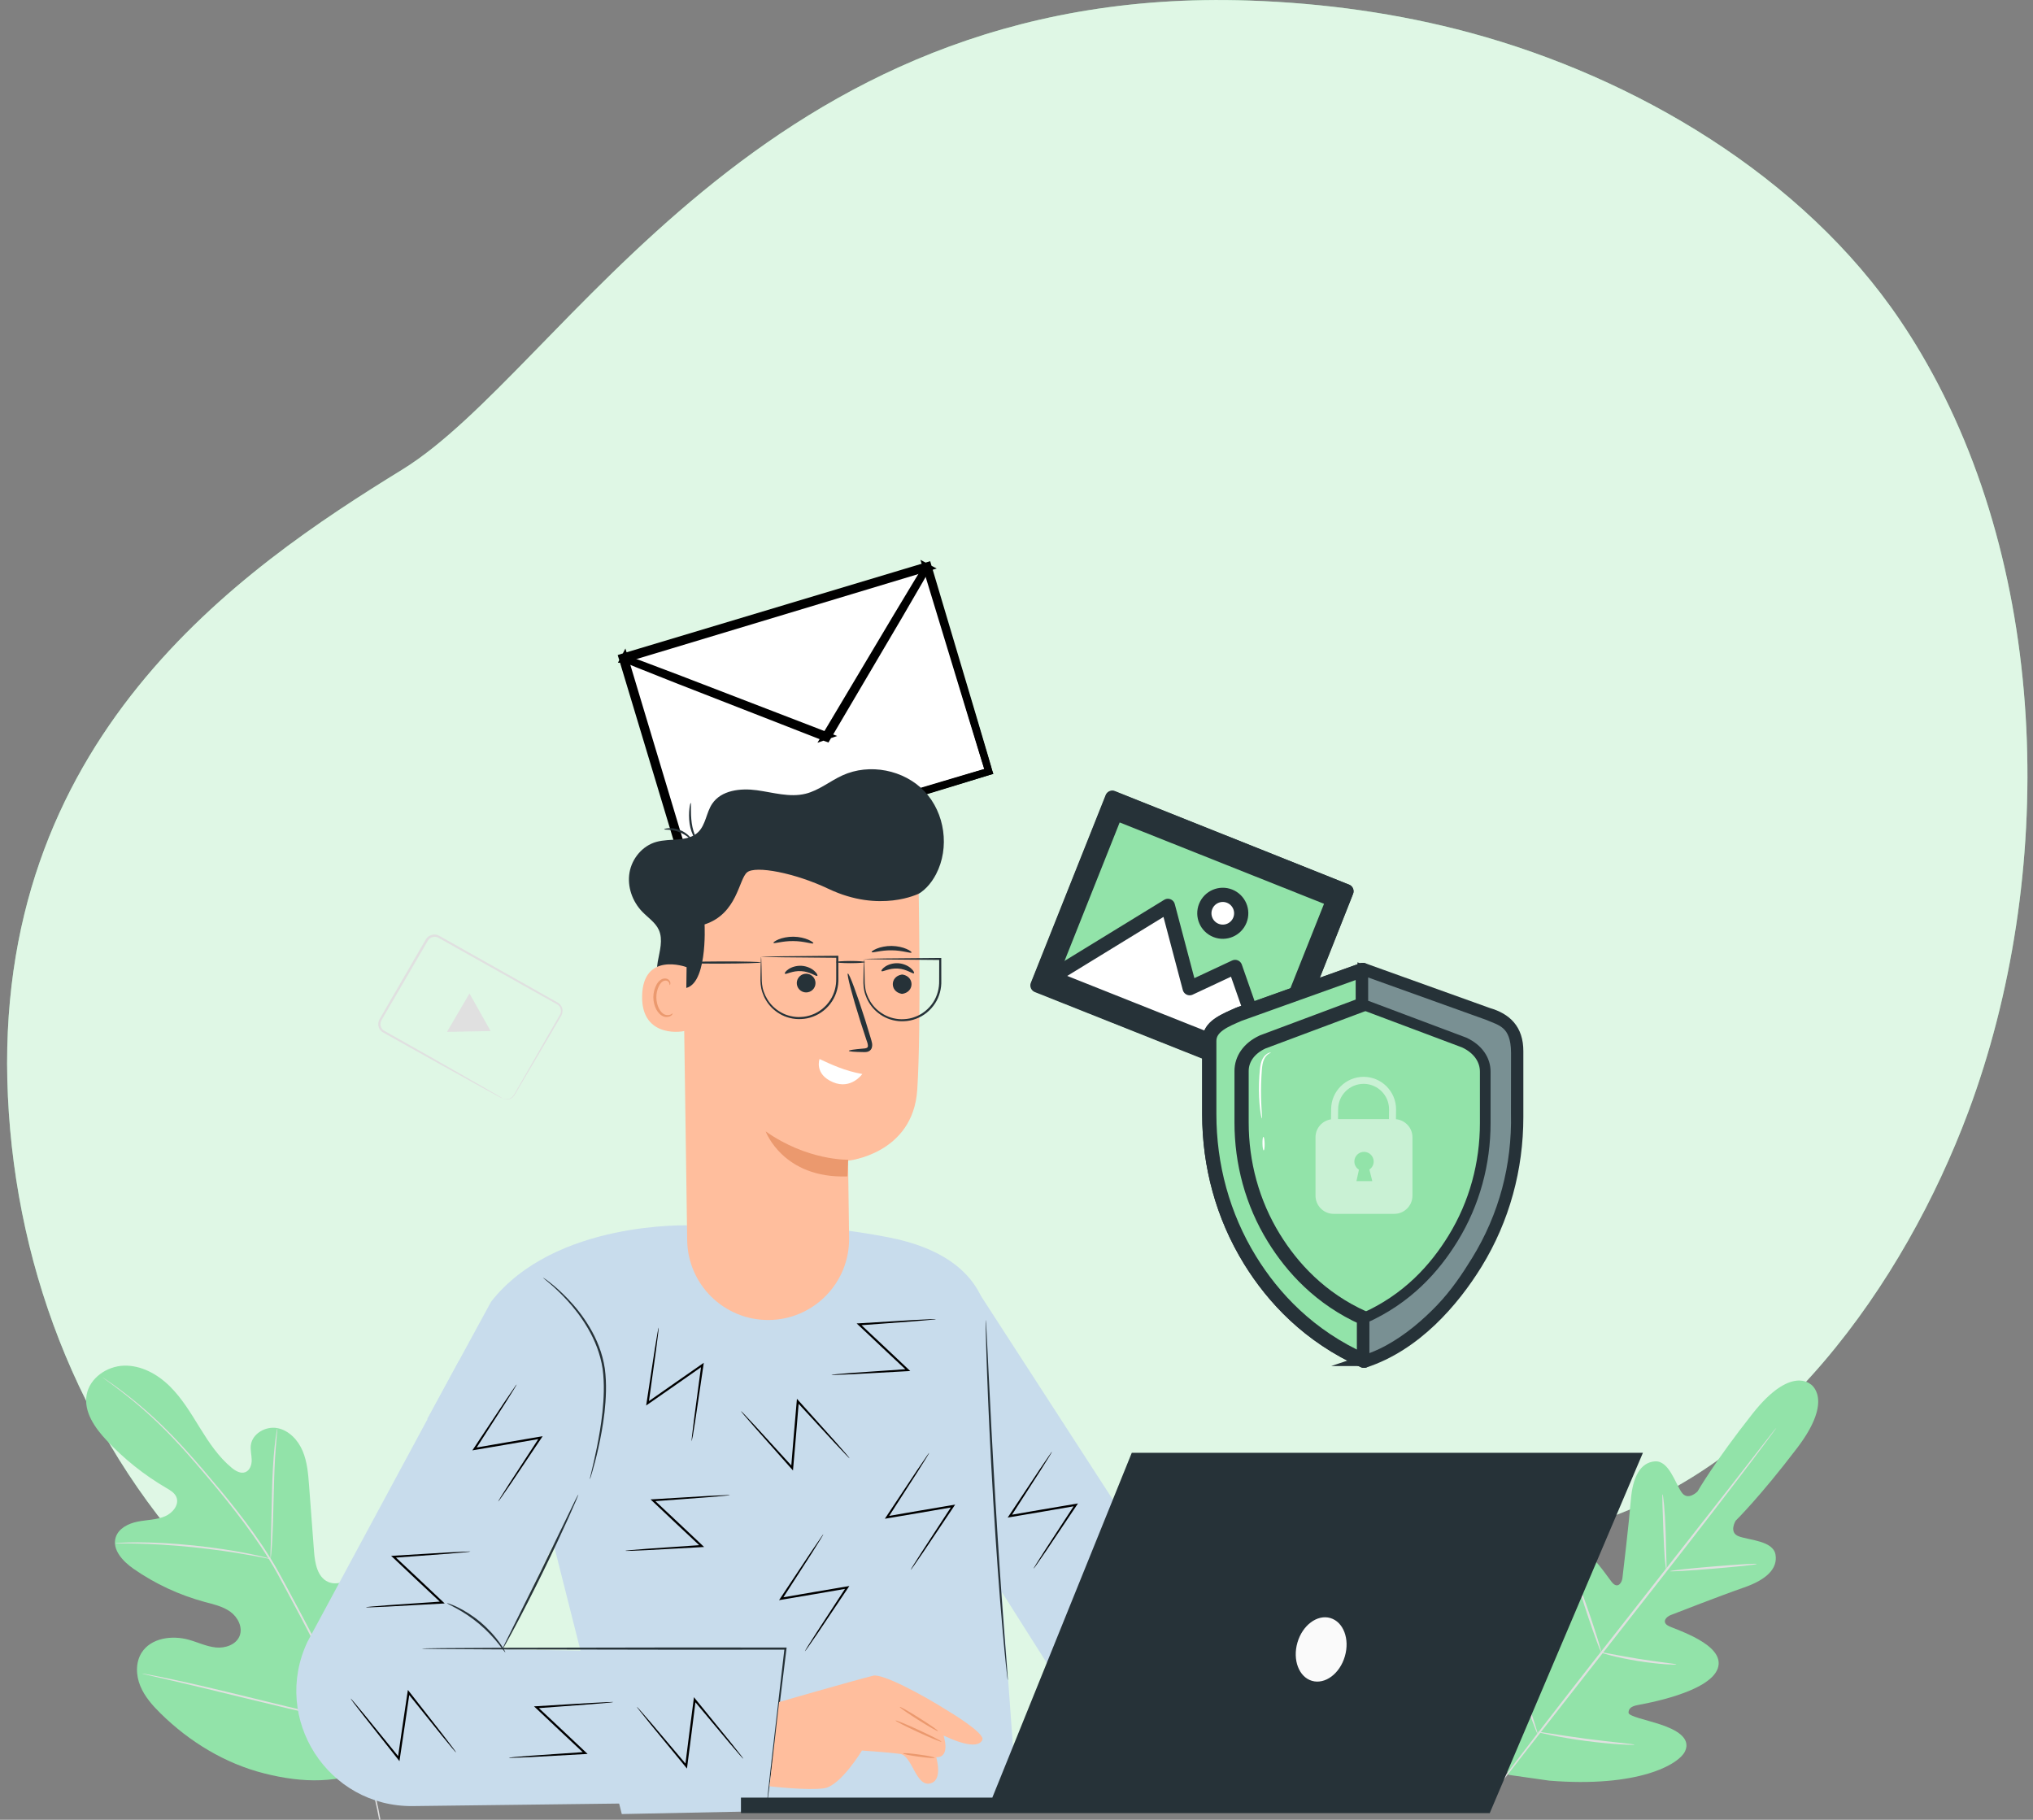 <svg width="143" height="128" viewBox="0 0 143 128" fill="none" xmlns="http://www.w3.org/2000/svg">
<rect x="0" y="0" width="143" height="128" fill="#808080" stroke="none"/>
<g clip-path="url(#clip0_2708_20)">
<path d="M135.133 24.871C134.666 24.076 134.173 23.299 133.659 22.537C126.81 12.388 115.025 5.448 103.431 2.31C98.356 0.937 93.111 0.216 87.858 0.038C53.403 -1.132 39.679 26.023 28.293 33.031C16.906 40.039 -0.614 52.008 0.556 77.118C1.726 102.228 19.825 125.879 54.862 127.338C89.9 128.798 92.237 113.033 111.798 107.192C124.745 103.327 133.942 90.274 138.448 78.211C144.587 61.772 144.298 40.42 135.133 24.871Z" fill="#92E3A9"/>
<path opacity="0.7" d="M135.133 24.871C134.666 24.076 134.173 23.299 133.659 22.537C126.81 12.388 115.025 5.448 103.431 2.31C98.356 0.937 93.111 0.216 87.858 0.038C53.403 -1.132 39.679 26.023 28.293 33.031C16.906 40.039 -0.614 52.008 0.556 77.118C1.726 102.228 19.825 125.879 54.862 127.338C89.9 128.798 92.237 113.033 111.798 107.192C124.745 103.327 133.942 90.274 138.448 78.211C144.587 61.772 144.298 40.42 135.133 24.871Z" fill="white"/>
<path d="M26.402 124.292C30.491 120.948 31.02 115.322 30.441 110.35C30.343 109.52 30.364 108.636 29.903 107.939C29.442 107.242 28.467 106.819 27.74 107.233C27.138 107.576 26.925 108.317 26.623 108.941C26.222 109.771 25.581 110.483 24.798 110.967C24.284 111.286 23.634 111.508 23.078 111.266C22.319 110.929 22.151 109.945 22.088 109.118C21.973 107.576 21.855 106.033 21.74 104.488C21.678 103.661 21.61 102.816 21.285 102.051C20.96 101.286 20.325 100.606 19.509 100.449C18.694 100.296 17.745 100.831 17.642 101.655C17.601 101.998 17.698 102.343 17.704 102.686C17.71 103.032 17.577 103.425 17.255 103.549C16.927 103.673 16.572 103.466 16.303 103.244C15.37 102.479 14.693 101.451 14.058 100.426C13.423 99.401 12.8 98.349 11.94 97.504C11.08 96.656 9.934 96.024 8.728 96.056C7.523 96.089 6.303 96.925 6.093 98.112C5.883 99.303 6.672 100.432 7.499 101.312C8.728 102.621 10.146 103.753 11.694 104.657C11.975 104.819 12.277 104.996 12.404 105.295C12.631 105.833 12.147 106.423 11.609 106.651C11 106.908 10.318 106.899 9.671 107.029C9.024 107.159 8.338 107.502 8.14 108.131C7.866 109.006 8.654 109.833 9.408 110.356C10.915 111.402 12.602 112.188 14.374 112.669C15.009 112.841 15.674 112.982 16.206 113.369C16.738 113.756 17.098 114.474 16.847 115.083C16.593 115.692 15.837 115.943 15.184 115.878C14.528 115.813 13.922 115.514 13.287 115.337C12.099 115.003 10.619 115.204 9.96 116.247C9.529 116.933 9.558 117.837 9.869 118.587C10.176 119.337 10.728 119.958 11.307 120.528C13.328 122.514 15.834 124.041 18.581 124.735C21.329 125.427 23.826 125.471 26.402 124.292Z" fill="#92E3A9"/>
<path d="M26.759 127.982C26.414 126.023 25.784 123.728 24.83 121.279C23.882 118.826 22.614 116.22 21.193 113.544C20.835 112.876 20.484 112.214 20.135 111.564C19.787 110.914 19.441 110.273 19.063 109.664C18.312 108.444 17.497 107.327 16.69 106.29C15.884 105.253 15.077 104.299 14.318 103.41C13.556 102.523 12.832 101.711 12.137 100.996C10.755 99.563 9.505 98.541 8.619 97.873C8.176 97.536 7.824 97.288 7.582 97.123C7.464 97.043 7.372 96.981 7.307 96.936C7.245 96.895 7.209 96.877 7.209 96.877C7.209 96.877 7.239 96.904 7.298 96.948C7.363 96.996 7.452 97.061 7.567 97.146C7.803 97.318 8.149 97.575 8.589 97.915C9.467 98.594 10.705 99.622 12.075 101.058C12.764 101.773 13.482 102.588 14.238 103.478C14.995 104.367 15.795 105.324 16.596 106.361C17.399 107.398 18.209 108.512 18.956 109.729C19.332 110.335 19.674 110.973 20.023 111.626C20.372 112.276 20.723 112.938 21.081 113.606C22.499 116.282 23.766 118.879 24.721 121.326C25.678 123.769 26.316 126.053 26.671 128.003" fill="#E0E0E0"/>
<path d="M19.03 109.656C19.039 109.656 19.054 109.529 19.078 109.295C19.101 109.062 19.125 108.725 19.149 108.308C19.196 107.475 19.226 106.32 19.255 105.05C19.285 103.776 19.332 102.627 19.4 101.797C19.432 101.38 19.462 101.046 19.485 100.813C19.509 100.579 19.518 100.452 19.509 100.449C19.5 100.449 19.477 100.577 19.438 100.807C19.4 101.037 19.355 101.374 19.311 101.788C19.223 102.618 19.157 103.773 19.128 105.047C19.101 106.308 19.078 107.449 19.057 108.305C19.045 108.704 19.034 109.035 19.025 109.292C19.022 109.526 19.025 109.653 19.03 109.656Z" fill="#E0E0E0"/>
<path d="M8.09 108.554C8.09 108.557 8.128 108.56 8.202 108.563C8.291 108.563 8.397 108.563 8.524 108.563C8.802 108.563 9.207 108.56 9.703 108.574C10.699 108.595 12.075 108.675 13.585 108.828C15.098 108.985 16.46 109.186 17.441 109.363C17.931 109.446 18.327 109.526 18.602 109.579C18.726 109.603 18.832 109.623 18.918 109.638C18.992 109.65 19.03 109.656 19.03 109.65C19.03 109.647 18.995 109.632 18.924 109.611C18.838 109.588 18.738 109.561 18.614 109.529C18.342 109.461 17.949 109.366 17.459 109.272C16.481 109.074 15.116 108.858 13.597 108.701C12.081 108.548 10.702 108.483 9.703 108.483C9.204 108.48 8.799 108.495 8.521 108.509C8.394 108.518 8.288 108.524 8.199 108.533C8.128 108.545 8.09 108.551 8.09 108.554Z" fill="#E0E0E0"/>
<path d="M24.694 121.089C24.697 121.089 24.718 121.045 24.753 120.954C24.792 120.85 24.842 120.717 24.904 120.552C25.034 120.203 25.208 119.695 25.418 119.063C25.835 117.801 26.361 116.04 26.913 114.087C27.466 112.137 27.977 110.374 28.373 109.106C28.571 108.486 28.73 107.975 28.848 107.605C28.901 107.44 28.943 107.304 28.975 107.198C29.002 107.103 29.017 107.053 29.011 107.053C29.008 107.053 28.987 107.097 28.952 107.189C28.913 107.292 28.863 107.425 28.801 107.59C28.671 107.939 28.497 108.447 28.287 109.08C27.867 110.341 27.345 112.102 26.792 114.055C26.239 116.005 25.728 117.769 25.332 119.036C25.134 119.657 24.975 120.168 24.857 120.537C24.804 120.702 24.762 120.838 24.73 120.945C24.703 121.039 24.691 121.089 24.694 121.089Z" fill="#E0E0E0"/>
<path d="M9.999 117.715C9.999 117.718 10.049 117.733 10.146 117.76C10.258 117.786 10.4 117.819 10.575 117.86C10.962 117.949 11.496 118.07 12.149 118.221C13.479 118.525 15.311 118.971 17.332 119.464C19.355 119.961 21.19 120.392 22.526 120.676C23.193 120.818 23.734 120.927 24.109 120.998C24.286 121.03 24.431 121.057 24.541 121.075C24.641 121.092 24.691 121.098 24.694 121.092C24.694 121.089 24.644 121.075 24.546 121.048C24.437 121.021 24.295 120.989 24.118 120.948C23.731 120.859 23.196 120.738 22.543 120.587C21.214 120.283 19.382 119.837 17.361 119.34C15.34 118.844 13.503 118.413 12.167 118.132C11.499 117.99 10.959 117.881 10.584 117.81C10.406 117.777 10.261 117.754 10.152 117.733C10.052 117.715 9.999 117.709 9.999 117.715Z" fill="#E0E0E0"/>
<path d="M65.218 39.867L43.857 46.293L48.189 60.691L69.549 54.264L65.218 39.867Z" fill="white" stroke="black" stroke-width="0.5" stroke-miterlimit="10"/>
<path d="M69.549 54.262C69.549 54.262 69.517 54.17 69.464 53.999C69.408 53.822 69.331 53.568 69.227 53.24C69.021 52.569 68.722 51.594 68.341 50.344C67.582 47.842 66.489 44.255 65.159 39.883L65.236 39.924C59.342 41.703 51.92 43.939 43.881 46.365H43.878L43.928 46.27C45.47 51.402 46.936 56.283 48.254 60.67L48.165 60.623C54.452 58.747 59.788 57.155 63.555 56.029C65.44 55.471 66.932 55.027 67.96 54.723C68.471 54.572 68.864 54.457 69.136 54.377C69.266 54.339 69.366 54.312 69.44 54.289C69.514 54.271 69.549 54.262 69.549 54.262C69.549 54.262 69.52 54.274 69.452 54.295C69.381 54.318 69.284 54.348 69.156 54.386C68.888 54.469 68.501 54.587 68.001 54.744C66.979 55.057 65.496 55.509 63.623 56.082C59.85 57.225 54.505 58.847 48.209 60.756L48.141 60.777L48.121 60.709C46.8 56.321 45.329 51.444 43.783 46.312L43.76 46.238L43.834 46.214H43.837C51.882 43.8 59.303 41.573 65.2 39.803L65.26 39.785L65.277 39.844C66.586 44.24 67.659 47.848 68.409 50.362C68.778 51.609 69.065 52.584 69.263 53.252C69.357 53.58 69.431 53.831 69.481 54.005C69.529 54.179 69.549 54.262 69.549 54.262Z" fill="#E0E0E0"/>
<path d="M69.549 54.262C69.549 54.262 69.517 54.17 69.464 53.999C69.408 53.822 69.331 53.568 69.227 53.24C69.021 52.569 68.722 51.594 68.341 50.344C67.582 47.842 66.489 44.255 65.159 39.883L65.236 39.924C59.342 41.703 51.92 43.939 43.881 46.365H43.878L43.928 46.27C45.47 51.402 46.936 56.283 48.254 60.67L48.165 60.623C54.452 58.747 59.788 57.155 63.555 56.029C65.44 55.471 66.932 55.027 67.96 54.723C68.471 54.572 68.864 54.457 69.136 54.377C69.266 54.339 69.366 54.312 69.44 54.289C69.514 54.271 69.549 54.262 69.549 54.262ZM69.549 54.262C69.549 54.262 69.52 54.274 69.452 54.295C69.381 54.318 69.284 54.348 69.156 54.386C68.888 54.469 68.501 54.587 68.001 54.744C66.979 55.057 65.496 55.509 63.623 56.082C59.85 57.225 54.505 58.847 48.209 60.756L48.141 60.777L48.121 60.709C46.8 56.321 45.329 51.444 43.783 46.312L43.76 46.238L43.834 46.214H43.837C51.882 43.8 59.303 41.573 65.2 39.803L65.26 39.785L65.277 39.844C66.586 44.24 67.659 47.848 68.409 50.362C68.778 51.609 69.065 52.584 69.263 53.252C69.357 53.58 69.431 53.831 69.481 54.005C69.529 54.179 69.549 54.262 69.549 54.262Z" stroke="black" stroke-width="0.5" stroke-miterlimit="10"/>
<path d="M65.218 39.865C65.221 39.865 65.21 39.889 65.189 39.93C65.162 39.98 65.13 40.039 65.088 40.113C64.991 40.285 64.858 40.515 64.689 40.81C64.332 41.425 63.824 42.297 63.2 43.372C61.921 45.541 60.157 48.531 58.196 51.863L58.163 51.919L58.101 51.896C57.894 51.816 57.67 51.73 57.448 51.642C53.696 50.179 50.298 48.852 47.828 47.889C46.608 47.405 45.618 47.012 44.918 46.734C44.584 46.598 44.321 46.492 44.129 46.412C44.047 46.377 43.979 46.347 43.925 46.326C43.881 46.306 43.857 46.294 43.857 46.291C43.857 46.288 43.884 46.294 43.931 46.312C43.987 46.332 44.055 46.356 44.141 46.386C44.336 46.456 44.602 46.554 44.939 46.681C45.642 46.947 46.638 47.325 47.867 47.789C50.343 48.743 53.746 50.052 57.504 51.5C57.729 51.585 57.95 51.674 58.157 51.754L58.063 51.786C60.042 48.465 61.821 45.484 63.109 43.322C63.753 42.258 64.273 41.392 64.639 40.784C64.817 40.494 64.958 40.267 65.062 40.101C65.106 40.03 65.144 39.971 65.174 39.927C65.204 39.883 65.215 39.865 65.218 39.865Z" fill="#E0E0E0" stroke="black" stroke-width="0.5" stroke-miterlimit="10"/>
<path d="M127.365 97.374C127.365 97.374 125.983 96.003 123.279 99.427C120.576 102.851 119.403 104.905 119.403 104.905C119.403 104.905 118.729 105.602 118.286 104.97C117.84 104.338 117.385 102.707 116.398 102.789C115.376 102.872 114.841 103.888 114.711 105.513C114.578 107.135 114.162 110.681 114.12 111.003C114.082 111.316 113.813 111.739 113.441 111.357C113.069 110.976 111.139 107.72 109.65 108.728C108.161 109.735 108.536 114.318 108.569 114.82C108.601 115.322 108.466 115.506 108.217 115.579C107.966 115.653 107.423 114.498 106.835 113.594C106.25 112.69 105.411 111.747 104.598 112.4C103.789 113.053 102.929 116.265 104.973 122.165L106.099 124.836L108.983 125.246C115.208 125.749 118.1 124.115 118.532 123.166C118.96 122.218 117.837 121.642 116.815 121.302C115.793 120.959 114.54 120.723 114.549 120.46C114.558 120.197 114.702 120.023 115.196 119.928C115.689 119.834 120.221 119.051 120.824 117.358C121.427 115.665 117.793 114.61 117.332 114.347C116.868 114.081 117.211 113.718 117.506 113.603C117.808 113.485 121.134 112.191 122.674 111.659C124.213 111.124 125.064 110.353 124.887 109.342C124.718 108.367 123.025 108.335 122.301 108.06C121.578 107.788 122.086 106.961 122.086 106.961C122.086 106.961 123.779 105.31 126.42 101.835C129.061 98.361 127.339 97.347 127.339 97.347" fill="#92E3A9"/>
<path d="M124.94 100.438C124.943 100.441 124.925 100.464 124.893 100.512C124.854 100.565 124.804 100.636 124.742 100.721C124.6 100.913 124.402 101.182 124.151 101.522C123.637 102.216 122.881 103.215 121.941 104.444C120.065 106.902 117.441 110.276 114.525 113.987C111.618 117.701 108.986 121.06 107.074 123.503C106.132 124.718 105.363 125.704 104.826 126.396C104.563 126.73 104.359 126.993 104.211 127.179C104.143 127.261 104.09 127.329 104.049 127.38C104.01 127.424 103.993 127.448 103.99 127.445C103.987 127.442 104.004 127.418 104.037 127.371C104.075 127.318 104.125 127.247 104.188 127.161C104.329 126.969 104.527 126.7 104.778 126.36C105.293 125.666 106.049 124.667 106.985 123.438C108.862 120.98 111.485 117.606 114.401 113.895C117.308 110.185 119.938 106.822 121.849 104.382C122.792 103.168 123.56 102.181 124.098 101.49C124.361 101.156 124.565 100.893 124.712 100.707C124.78 100.624 124.833 100.556 124.875 100.506C124.916 100.458 124.937 100.438 124.94 100.438Z" fill="#E0E0E0"/>
<path d="M116.942 105.097C116.963 105.094 117.007 105.389 117.051 105.871C117.096 106.353 117.134 107.017 117.161 107.75C117.178 108.456 117.196 109.094 117.211 109.629C117.223 110.111 117.231 110.406 117.211 110.409C117.19 110.412 117.143 110.117 117.101 109.635C117.063 109.153 117.031 108.489 117.004 107.756C116.98 107.05 116.957 106.412 116.939 105.877C116.927 105.398 116.921 105.1 116.942 105.097Z" fill="#E0E0E0"/>
<path d="M117.465 110.512C117.462 110.471 118.827 110.32 120.514 110.181C122.204 110.04 123.575 109.96 123.578 110.004C123.581 110.046 122.216 110.196 120.526 110.335C118.839 110.474 117.468 110.554 117.465 110.512Z" fill="#E0E0E0"/>
<path d="M112.561 116.212C112.566 116.191 112.865 116.244 113.346 116.339C113.828 116.43 114.496 116.557 115.234 116.676C115.973 116.794 116.644 116.882 117.131 116.947C117.619 117.009 117.92 117.051 117.917 117.074C117.914 117.095 117.61 117.092 117.119 117.057C116.629 117.021 115.949 116.95 115.208 116.829C114.466 116.711 113.798 116.566 113.323 116.448C112.847 116.324 112.558 116.229 112.561 116.212Z" fill="#E0E0E0"/>
<path d="M111.012 111.417C111.033 111.411 111.139 111.671 111.299 112.096C111.458 112.522 111.665 113.112 111.887 113.771C112.108 114.427 112.3 115.024 112.433 115.461C112.566 115.896 112.637 116.167 112.617 116.176C112.596 116.182 112.49 115.922 112.33 115.497C112.17 115.071 111.964 114.48 111.742 113.822C111.521 113.166 111.328 112.569 111.196 112.132C111.063 111.694 110.992 111.423 111.012 111.417Z" fill="#E0E0E0"/>
<path d="M106.046 115.899C106.066 115.893 106.202 116.226 106.406 116.77C106.61 117.317 106.882 118.073 107.174 118.909C107.467 119.748 107.721 120.51 107.901 121.066C108.078 121.621 108.179 121.967 108.158 121.973C108.137 121.979 108.002 121.645 107.798 121.101C107.594 120.555 107.322 119.798 107.029 118.959C106.737 118.12 106.483 117.358 106.303 116.803C106.125 116.25 106.025 115.904 106.046 115.899Z" fill="#E0E0E0"/>
<path d="M108.149 121.813C108.152 121.793 108.536 121.849 109.151 121.946C109.766 122.041 110.616 122.174 111.559 122.298C112.501 122.422 113.355 122.519 113.976 122.584C114.596 122.652 114.977 122.697 114.977 122.717C114.977 122.738 114.59 122.732 113.967 122.694C113.343 122.655 112.484 122.576 111.538 122.452C110.593 122.327 109.745 122.177 109.133 122.053C108.519 121.929 108.146 121.834 108.149 121.813Z" fill="#E0E0E0"/>
<path d="M78.25 56.133L73.011 69.293L89.47 75.845L94.709 62.686L78.25 56.133Z" fill="#92E3A9" stroke="#263238" stroke-miterlimit="10" stroke-linecap="round" stroke-linejoin="round"/>
<path d="M94.707 62.688C94.707 62.688 94.68 62.679 94.627 62.659C94.574 62.638 94.497 62.608 94.397 62.567C94.193 62.487 93.894 62.369 93.504 62.216C92.724 61.905 91.581 61.453 90.133 60.88C87.241 59.731 83.128 58.1 78.239 56.159L78.274 56.144C76.717 60.062 74.93 64.55 73.039 69.303L73.021 69.265C79.113 71.694 84.777 73.948 89.477 75.824L89.445 75.839C91.028 71.877 92.34 68.591 93.259 66.296C93.72 65.146 94.081 64.248 94.326 63.634C94.45 63.327 94.544 63.093 94.606 62.934C94.671 62.771 94.707 62.688 94.707 62.688C94.707 62.688 94.677 62.768 94.615 62.928C94.553 63.087 94.462 63.321 94.34 63.628C94.098 64.242 93.741 65.144 93.289 66.29C92.376 68.591 91.07 71.886 89.492 75.856L89.483 75.88L89.46 75.871C84.756 74.001 79.092 71.747 73 69.324L72.974 69.312L72.985 69.286C74.879 64.535 76.667 60.047 78.227 56.129L78.236 56.106L78.259 56.115C83.152 58.068 87.267 59.713 90.16 60.868C91.602 61.447 92.742 61.902 93.519 62.213C93.906 62.369 94.204 62.487 94.405 62.57C94.506 62.611 94.58 62.641 94.633 62.662C94.683 62.676 94.707 62.688 94.707 62.688Z" fill="#92E3A9"/>
<path d="M94.707 62.688C94.707 62.688 94.68 62.679 94.627 62.659C94.574 62.638 94.497 62.608 94.397 62.567C94.193 62.487 93.894 62.369 93.504 62.216C92.724 61.905 91.581 61.453 90.133 60.88C87.241 59.731 83.128 58.1 78.239 56.159L78.274 56.144C76.717 60.062 74.93 64.55 73.039 69.303L73.021 69.265C79.113 71.694 84.777 73.948 89.477 75.824L89.445 75.839C91.028 71.877 92.34 68.591 93.259 66.296C93.72 65.146 94.081 64.248 94.326 63.634C94.45 63.327 94.544 63.093 94.606 62.934C94.671 62.771 94.707 62.688 94.707 62.688ZM94.707 62.688C94.707 62.688 94.677 62.768 94.615 62.928C94.553 63.087 94.462 63.321 94.34 63.628C94.098 64.242 93.741 65.144 93.289 66.29C92.376 68.591 91.07 71.886 89.492 75.856L89.483 75.88L89.46 75.871C84.756 74.001 79.092 71.747 73 69.324L72.974 69.312L72.985 69.286C74.879 64.535 76.667 60.047 78.227 56.129L78.236 56.106L78.259 56.115C83.152 58.068 87.267 59.713 90.16 60.868C91.602 61.447 92.742 61.902 93.519 62.213C93.906 62.369 94.204 62.487 94.405 62.57C94.506 62.611 94.58 62.641 94.633 62.662C94.683 62.676 94.707 62.688 94.707 62.688Z" stroke="#263238" stroke-miterlimit="10" stroke-linecap="round" stroke-linejoin="round"/>
<path d="M78.477 57.199L73.898 68.7L89.201 74.793L93.781 63.291L78.477 57.199Z" fill="#92E3A9" stroke="#263238" stroke-miterlimit="10" stroke-linecap="round" stroke-linejoin="round"/>
<path d="M73.957 68.739L82.15 63.717L83.681 69.507L86.877 68.012L89.262 74.831L73.957 68.739Z" fill="white" stroke="#263238" stroke-miterlimit="10" stroke-linecap="round" stroke-linejoin="round"/>
<path d="M87.214 64.718C86.948 65.383 86.195 65.708 85.53 65.442C84.865 65.176 84.54 64.423 84.806 63.758C85.072 63.093 85.826 62.768 86.49 63.034C87.155 63.3 87.48 64.053 87.214 64.718Z" fill="white" stroke="#263238" stroke-miterlimit="10" stroke-linecap="round" stroke-linejoin="round"/>
<path d="M35.331 77.257C35.334 77.245 35.446 77.334 35.682 77.316C35.797 77.301 35.942 77.251 36.06 77.127C36.173 77.006 36.255 76.811 36.373 76.619C36.831 75.821 37.484 74.68 38.291 73.274C38.495 72.922 38.708 72.553 38.929 72.166C39.041 71.974 39.154 71.776 39.269 71.578C39.325 71.478 39.393 71.377 39.425 71.28C39.458 71.179 39.461 71.07 39.434 70.964C39.408 70.86 39.349 70.766 39.266 70.695C39.186 70.63 39.065 70.574 38.962 70.515C38.746 70.394 38.527 70.272 38.306 70.148C37.86 69.9 37.405 69.643 36.935 69.38C35.059 68.325 32.996 67.17 30.831 65.956C30.592 65.817 30.264 65.909 30.113 66.136C29.959 66.399 29.806 66.659 29.655 66.919C29.351 67.442 29.052 67.956 28.757 68.461C28.166 69.472 27.599 70.447 27.055 71.377C26.987 71.493 26.919 71.608 26.854 71.723C26.786 71.829 26.757 71.942 26.76 72.06C26.765 72.175 26.807 72.29 26.881 72.376C26.949 72.468 27.058 72.515 27.173 72.583C27.616 72.834 28.048 73.076 28.464 73.312C29.295 73.785 30.072 74.222 30.781 74.624C32.187 75.428 33.327 76.078 34.128 76.536C34.515 76.76 34.819 76.938 35.035 77.062C35.133 77.121 35.209 77.165 35.269 77.201C35.304 77.236 35.331 77.254 35.331 77.257C35.331 77.26 35.301 77.245 35.245 77.218C35.183 77.186 35.103 77.144 35.003 77.091C34.784 76.973 34.474 76.805 34.081 76.589C33.274 76.143 32.125 75.505 30.71 74.722C29.998 74.326 29.221 73.892 28.385 73.425C27.968 73.191 27.534 72.949 27.09 72.701C26.987 72.639 26.851 72.583 26.76 72.465C26.665 72.355 26.612 72.21 26.606 72.066C26.6 71.921 26.644 71.77 26.718 71.652C26.786 71.537 26.851 71.422 26.919 71.306C27.46 70.376 28.024 69.398 28.612 68.384C28.905 67.879 29.206 67.362 29.507 66.839C29.661 66.576 29.815 66.313 29.971 66.044C30.16 65.755 30.58 65.637 30.89 65.817C33.053 67.034 35.112 68.195 36.988 69.253C37.455 69.519 37.913 69.776 38.356 70.027C38.578 70.151 38.796 70.275 39.012 70.396C39.118 70.461 39.225 70.506 39.337 70.594C39.44 70.683 39.514 70.801 39.547 70.928C39.579 71.055 39.573 71.191 39.535 71.315C39.49 71.442 39.42 71.534 39.366 71.634C39.251 71.832 39.136 72.03 39.024 72.219C38.799 72.603 38.584 72.97 38.377 73.321C37.555 74.716 36.888 75.847 36.418 76.642C36.294 76.834 36.214 77.02 36.087 77.153C35.957 77.28 35.8 77.331 35.679 77.339C35.555 77.348 35.464 77.322 35.407 77.295C35.354 77.28 35.331 77.257 35.331 77.257Z" fill="#E0E0E0"/>
<path d="M33.768 71.2L34.512 72.524L32.976 72.55L31.439 72.58L32.231 71.23L33.023 69.879L33.768 71.2Z" fill="#E0E0E0"/>
<path d="M38.979 108.761L30.057 99.8L34.541 91.562C39.026 85.822 48.522 86.191 48.522 86.191C48.522 86.191 54.984 85.568 62.523 87.036C70.066 88.505 69.458 93.495 69.458 93.495L70.468 111.981L71.552 127.034L43.736 127.595L38.979 108.761Z" fill="#C8DCEC"/>
<path d="M53.964 126.73L29.049 127.034C23.063 127.108 19.069 120.883 21.631 115.47L32.284 95.714L41.987 102.273L35.369 116.008L55.539 116.368L53.964 126.73Z" fill="#C8DCEC"/>
<path d="M68.571 90.493L88.564 121.361L76.9 122.124C76.9 122.124 69.933 111.148 70.093 111.375C70.376 111.786 68.571 90.493 68.571 90.493Z" fill="#C8DCEC"/>
<path d="M41.487 104.048C41.481 104.048 41.493 103.992 41.514 103.889C41.544 103.77 41.576 103.623 41.62 103.443C41.712 103.055 41.848 102.494 41.987 101.794C42.126 101.097 42.276 100.261 42.377 99.324C42.471 98.39 42.53 97.35 42.389 96.281C42.229 95.214 41.827 94.245 41.357 93.439C40.885 92.629 40.356 91.964 39.874 91.441C39.393 90.918 38.967 90.528 38.663 90.271C38.362 90.011 38.187 89.876 38.196 89.864C38.199 89.861 38.246 89.89 38.332 89.949C38.418 90.011 38.548 90.097 38.701 90.224C39.017 90.469 39.458 90.85 39.954 91.368C40.45 91.885 40.997 92.549 41.481 93.368C41.966 94.183 42.38 95.167 42.542 96.26C42.687 97.353 42.622 98.402 42.522 99.342C42.412 100.281 42.25 101.12 42.096 101.818C41.942 102.515 41.792 103.073 41.679 103.457C41.623 103.649 41.579 103.797 41.547 103.898C41.511 103.998 41.49 104.048 41.487 104.048Z" fill="#263238"/>
<path d="M40.684 105.112C40.693 105.115 40.631 105.274 40.513 105.558C40.394 105.842 40.214 106.249 39.989 106.749C39.538 107.75 38.896 109.127 38.158 110.634C37.419 112.141 36.722 113.491 36.205 114.46C35.948 114.944 35.735 115.334 35.581 115.603C35.431 115.872 35.342 116.017 35.333 116.011C35.324 116.005 35.395 115.851 35.528 115.574C35.676 115.275 35.871 114.882 36.107 114.407C36.607 113.399 37.277 112.052 38.019 110.56C38.746 109.062 39.402 107.709 39.892 106.695C40.123 106.22 40.315 105.824 40.459 105.525C40.595 105.26 40.675 105.109 40.684 105.112Z" fill="#263238"/>
<path d="M53.965 126.73C53.962 126.73 53.962 126.712 53.965 126.677C53.968 126.635 53.97 126.585 53.976 126.526C53.991 126.384 54.012 126.186 54.035 125.938C54.094 125.412 54.174 124.665 54.281 123.722C54.502 121.813 54.812 119.122 55.179 115.952L55.25 116.032C53.007 116.035 50.514 116.035 47.89 116.037C42.864 116.029 38.318 116.02 35.014 116.014C33.375 116.005 32.045 115.996 31.112 115.99C30.66 115.984 30.305 115.978 30.051 115.975C29.936 115.972 29.844 115.97 29.776 115.967C29.714 115.964 29.682 115.961 29.682 115.958C29.682 115.955 29.714 115.952 29.776 115.949C29.847 115.946 29.939 115.943 30.051 115.94C30.305 115.937 30.66 115.931 31.112 115.925C32.042 115.919 33.375 115.91 35.014 115.902C38.318 115.896 42.864 115.887 47.89 115.878C50.514 115.881 53.007 115.884 55.25 115.884H55.33L55.321 115.964C54.931 119.131 54.603 121.819 54.369 123.728C54.248 124.668 54.154 125.415 54.086 125.941C54.05 126.189 54.024 126.384 54.006 126.526C53.997 126.588 53.988 126.635 53.982 126.677C53.97 126.712 53.968 126.73 53.965 126.73Z" fill="#263238"/>
<path d="M35.543 116.224C35.523 116.235 35.351 115.984 35.047 115.6C34.743 115.219 34.288 114.714 33.718 114.232C33.147 113.751 32.574 113.387 32.146 113.151C31.717 112.912 31.44 112.788 31.448 112.764C31.454 112.746 31.75 112.838 32.196 113.053C32.642 113.269 33.236 113.624 33.815 114.114C34.394 114.605 34.846 115.13 35.133 115.532C35.422 115.937 35.558 116.212 35.543 116.224Z" fill="#263238"/>
<path d="M70.885 118.176C70.879 118.176 70.867 118.088 70.846 117.922C70.826 117.742 70.799 117.497 70.763 117.187C70.695 116.549 70.604 115.624 70.506 114.477C70.305 112.188 70.072 109.024 69.862 105.522C69.656 102.021 69.511 98.851 69.428 96.556C69.387 95.406 69.357 94.479 69.345 93.838C69.339 93.527 69.337 93.279 69.334 93.099C69.334 92.93 69.334 92.842 69.339 92.842C69.345 92.842 69.354 92.93 69.363 93.099C69.372 93.282 69.387 93.527 69.404 93.838C69.437 94.493 69.481 95.418 69.537 96.556C69.65 98.851 69.809 102.018 70.016 105.519C70.223 109.018 70.439 112.185 70.613 114.475C70.701 115.609 70.772 116.531 70.823 117.187C70.846 117.497 70.864 117.742 70.876 117.925C70.888 118.088 70.891 118.176 70.885 118.176Z" fill="#263238"/>
<path d="M48.647 101.38C48.638 101.38 48.649 101.238 48.679 100.975C48.714 100.695 48.759 100.32 48.815 99.859C48.945 98.884 49.122 97.548 49.329 96L49.444 96.071C48.847 96.488 48.203 96.94 47.533 97.409C46.85 97.885 46.194 98.34 45.589 98.763L45.45 98.86L45.476 98.692C45.71 97.158 45.914 95.835 46.061 94.868C46.135 94.414 46.197 94.044 46.245 93.766C46.289 93.51 46.318 93.371 46.327 93.374C46.336 93.374 46.324 93.515 46.295 93.775C46.259 94.056 46.212 94.428 46.156 94.883C46.023 95.852 45.837 97.179 45.624 98.715L45.509 98.644C46.111 98.222 46.767 97.764 47.45 97.285C48.121 96.819 48.768 96.367 49.364 95.953L49.503 95.855L49.48 96.024C49.252 97.566 49.057 98.901 48.912 99.873C48.839 100.331 48.779 100.704 48.735 100.984C48.682 101.241 48.652 101.383 48.647 101.38Z" fill="black"/>
<path d="M59.764 102.58C59.758 102.586 59.655 102.485 59.475 102.296C59.28 102.089 59.02 101.815 58.701 101.478C58.033 100.754 57.12 99.764 56.062 98.618L56.189 98.574C56.13 99.297 56.065 100.083 55.997 100.899C55.926 101.726 55.858 102.524 55.793 103.259L55.779 103.431L55.666 103.304C54.638 102.143 53.749 101.141 53.099 100.408C52.797 100.06 52.552 99.776 52.366 99.563C52.198 99.365 52.109 99.253 52.115 99.247C52.121 99.241 52.221 99.342 52.402 99.528C52.594 99.735 52.851 100.007 53.164 100.343C53.823 101.064 54.727 102.054 55.773 103.2L55.646 103.242C55.708 102.506 55.773 101.708 55.841 100.881C55.911 100.066 55.98 99.28 56.041 98.556L56.056 98.388L56.169 98.514C57.212 99.676 58.11 100.68 58.769 101.413C59.076 101.761 59.324 102.045 59.51 102.261C59.681 102.462 59.77 102.574 59.764 102.58Z" fill="black"/>
<path d="M65.36 102.184C65.366 102.19 65.295 102.311 65.159 102.535C65.008 102.775 64.807 103.097 64.562 103.49C64.03 104.317 63.3 105.451 62.455 106.763L62.382 106.651C63.096 106.527 63.874 106.394 64.68 106.255C65.499 106.116 66.29 105.983 67.017 105.859L67.186 105.83L67.091 105.971C66.225 107.26 65.478 108.37 64.934 109.183C64.671 109.561 64.459 109.871 64.299 110.102C64.148 110.315 64.066 110.427 64.057 110.424C64.051 110.418 64.122 110.297 64.258 110.075C64.408 109.836 64.609 109.52 64.857 109.133C65.392 108.314 66.122 107.192 66.97 105.892L67.044 106.004C66.317 106.128 65.528 106.264 64.71 106.406C63.903 106.542 63.126 106.675 62.408 106.796L62.24 106.825L62.334 106.683C63.197 105.384 63.944 104.261 64.488 103.442C64.748 103.058 64.961 102.748 65.123 102.512C65.268 102.293 65.354 102.178 65.36 102.184Z" fill="black"/>
<path d="M57.917 107.91C57.923 107.916 57.852 108.037 57.716 108.261C57.566 108.501 57.365 108.823 57.12 109.216C56.588 110.043 55.858 111.177 55.013 112.489L54.939 112.377C55.654 112.253 56.431 112.12 57.238 111.981C58.056 111.842 58.848 111.709 59.575 111.585L59.743 111.555L59.649 111.697C58.783 112.985 58.035 114.096 57.492 114.909C57.229 115.287 57.016 115.597 56.857 115.828C56.706 116.04 56.623 116.153 56.614 116.15C56.608 116.144 56.679 116.023 56.815 115.801C56.966 115.562 57.167 115.246 57.415 114.859C57.95 114.04 58.68 112.917 59.528 111.618L59.601 111.73C58.874 111.854 58.086 111.99 57.267 112.132C56.461 112.268 55.684 112.4 54.966 112.522L54.797 112.551L54.892 112.409C55.755 111.109 56.502 109.987 57.046 109.168C57.306 108.784 57.518 108.474 57.681 108.238C57.826 108.019 57.911 107.904 57.917 107.91Z" fill="black"/>
<path d="M73.999 102.101C74.005 102.107 73.934 102.228 73.798 102.453C73.647 102.692 73.446 103.014 73.201 103.407C72.669 104.234 71.94 105.369 71.095 106.681L71.021 106.568C71.736 106.444 72.513 106.311 73.319 106.172C74.138 106.034 74.93 105.901 75.656 105.777L75.825 105.747L75.73 105.889C74.865 107.177 74.117 108.288 73.573 109.1C73.31 109.478 73.098 109.789 72.938 110.019C72.787 110.232 72.705 110.344 72.696 110.341C72.69 110.335 72.761 110.214 72.897 109.993C73.047 109.753 73.248 109.437 73.497 109.05C74.031 108.232 74.761 107.109 75.609 105.809L75.683 105.921C74.956 106.045 74.167 106.181 73.349 106.323C72.542 106.459 71.765 106.592 71.047 106.713L70.879 106.743L70.973 106.601C71.836 105.301 72.584 104.178 73.127 103.36C73.387 102.976 73.6 102.665 73.763 102.429C73.907 102.213 73.99 102.098 73.999 102.101Z" fill="black"/>
<path d="M36.344 97.374C36.35 97.38 36.279 97.501 36.143 97.726C35.992 97.965 35.792 98.287 35.546 98.68C35.014 99.507 34.285 100.642 33.44 101.953L33.366 101.841C34.081 101.717 34.858 101.584 35.664 101.445C36.483 101.306 37.275 101.173 38.002 101.049L38.17 101.02L38.075 101.162C37.21 102.45 36.462 103.561 35.919 104.373C35.656 104.751 35.443 105.062 35.283 105.292C35.133 105.505 35.05 105.617 35.041 105.614C35.035 105.608 35.106 105.487 35.242 105.265C35.393 105.026 35.594 104.71 35.842 104.323C36.377 103.505 37.106 102.382 37.954 101.082L38.028 101.194C37.301 101.318 36.513 101.454 35.694 101.596C34.888 101.732 34.111 101.865 33.392 101.986L33.224 102.015L33.319 101.874C34.181 100.574 34.929 99.451 35.472 98.633C35.733 98.249 35.945 97.938 36.108 97.702C36.252 97.483 36.335 97.368 36.344 97.374Z" fill="black"/>
<path d="M24.662 119.465C24.668 119.459 24.765 119.565 24.934 119.766C25.114 119.985 25.356 120.274 25.655 120.632C26.275 121.394 27.126 122.44 28.11 123.651L27.98 123.687C28.086 122.969 28.198 122.189 28.317 121.376C28.441 120.555 28.559 119.763 28.665 119.033L28.692 118.865L28.795 118.998C29.75 120.221 30.574 121.276 31.177 122.047C31.457 122.413 31.682 122.712 31.853 122.936C32.01 123.146 32.09 123.261 32.084 123.267C32.078 123.273 31.983 123.167 31.815 122.969C31.634 122.75 31.398 122.461 31.103 122.106C30.491 121.344 29.652 120.301 28.68 119.092L28.81 119.057C28.704 119.787 28.588 120.579 28.467 121.4C28.346 122.209 28.231 122.989 28.122 123.707L28.098 123.876L27.995 123.743C27.029 122.52 26.192 121.462 25.581 120.688C25.297 120.322 25.067 120.02 24.892 119.796C24.739 119.586 24.656 119.471 24.662 119.465Z" fill="black"/>
<path d="M51.341 105.162C51.341 105.171 51.199 105.189 50.939 105.212C50.655 105.236 50.28 105.268 49.816 105.31C48.835 105.384 47.491 105.484 45.934 105.599L45.978 105.472C46.507 105.969 47.083 106.509 47.68 107.068C48.286 107.638 48.868 108.187 49.403 108.693L49.526 108.811L49.358 108.82C47.81 108.905 46.472 108.979 45.497 109.032C45.036 109.053 44.66 109.068 44.38 109.08C44.12 109.089 43.978 109.089 43.978 109.08C43.978 109.071 44.117 109.053 44.377 109.029C44.658 109.006 45.033 108.976 45.491 108.938C46.466 108.87 47.801 108.778 49.349 108.672L49.305 108.799C48.767 108.294 48.182 107.747 47.577 107.18C46.983 106.619 46.407 106.078 45.881 105.579L45.757 105.463L45.925 105.455C47.482 105.36 48.829 105.28 49.81 105.221C50.274 105.198 50.652 105.18 50.936 105.168C51.196 105.153 51.338 105.153 51.341 105.162Z" fill="black"/>
<path d="M44.794 120.053C44.8 120.047 44.897 120.15 45.072 120.348C45.258 120.564 45.506 120.847 45.81 121.199C46.445 121.949 47.317 122.98 48.324 124.171L48.194 124.21C48.286 123.489 48.383 122.706 48.487 121.893C48.593 121.069 48.697 120.274 48.791 119.544L48.812 119.376L48.918 119.509C49.896 120.714 50.741 121.751 51.359 122.511C51.645 122.871 51.879 123.167 52.053 123.385C52.212 123.592 52.295 123.704 52.289 123.71C52.283 123.716 52.186 123.613 52.014 123.418C51.831 123.205 51.586 122.918 51.288 122.57C50.661 121.819 49.802 120.794 48.806 119.603L48.936 119.565C48.844 120.298 48.744 121.09 48.641 121.914C48.534 122.726 48.434 123.506 48.342 124.227L48.321 124.396L48.215 124.266C47.225 123.06 46.368 122.02 45.742 121.258C45.453 120.895 45.216 120.602 45.039 120.381C44.871 120.171 44.788 120.058 44.794 120.053Z" fill="black"/>
<path d="M33.094 109.13C33.094 109.139 32.952 109.157 32.692 109.183C32.409 109.207 32.033 109.239 31.57 109.281C30.589 109.354 29.244 109.455 27.687 109.57L27.732 109.443C28.261 109.939 28.837 110.48 29.433 111.039C30.039 111.609 30.621 112.158 31.156 112.663L31.28 112.782L31.112 112.791C29.563 112.876 28.225 112.95 27.25 113.003C26.789 113.024 26.414 113.039 26.133 113.051C25.873 113.059 25.731 113.059 25.731 113.051C25.731 113.042 25.87 113.024 26.13 113C26.411 112.977 26.786 112.947 27.244 112.909C28.219 112.841 29.555 112.749 31.103 112.643L31.058 112.77C30.521 112.265 29.936 111.718 29.33 111.151C28.736 110.589 28.16 110.049 27.634 109.549L27.51 109.434L27.678 109.425C29.235 109.331 30.583 109.251 31.564 109.192C32.027 109.168 32.406 109.151 32.689 109.139C32.949 109.124 33.091 109.124 33.094 109.13Z" fill="black"/>
<path d="M43.145 119.716C43.145 119.725 43.003 119.742 42.743 119.769C42.459 119.792 42.084 119.825 41.62 119.866C40.639 119.94 39.295 120.041 37.738 120.156L37.782 120.029C38.311 120.525 38.887 121.066 39.484 121.624C40.09 122.194 40.672 122.744 41.207 123.249L41.331 123.367L41.162 123.376C39.614 123.462 38.276 123.536 37.301 123.589C36.84 123.61 36.465 123.624 36.184 123.636C35.924 123.645 35.782 123.645 35.782 123.636C35.782 123.627 35.921 123.61 36.181 123.586C36.462 123.562 36.837 123.533 37.295 123.494C38.27 123.427 39.605 123.335 41.154 123.229L41.109 123.356C40.571 122.85 39.986 122.304 39.381 121.737C38.787 121.175 38.211 120.635 37.685 120.135L37.561 120.02L37.729 120.011C39.286 119.917 40.633 119.837 41.614 119.778C42.078 119.754 42.456 119.736 42.74 119.725C43.003 119.71 43.145 119.707 43.145 119.716Z" fill="black"/>
<path d="M65.839 92.786C65.839 92.794 65.697 92.812 65.437 92.836C65.153 92.859 64.778 92.892 64.314 92.933C63.333 93.007 61.989 93.108 60.432 93.223L60.476 93.096C61.005 93.592 61.581 94.133 62.178 94.691C62.784 95.261 63.366 95.811 63.901 96.316L64.025 96.434L63.856 96.443C62.308 96.529 60.97 96.603 59.995 96.656C59.534 96.677 59.159 96.691 58.878 96.703C58.618 96.712 58.476 96.712 58.476 96.703C58.476 96.694 58.615 96.677 58.875 96.653C59.156 96.629 59.531 96.6 59.989 96.561C60.964 96.493 62.299 96.402 63.847 96.296L63.803 96.423C63.265 95.917 62.68 95.371 62.075 94.803C61.481 94.242 60.905 93.701 60.379 93.202L60.255 93.087L60.423 93.078C61.98 92.984 63.327 92.904 64.308 92.845C64.772 92.821 65.15 92.803 65.434 92.791C65.697 92.777 65.839 92.777 65.839 92.786Z" fill="black"/>
<path d="M54.801 119.716C54.801 119.716 59.773 118.283 61.416 117.863C62.057 117.701 64.802 119.148 66.698 120.351C66.698 120.351 69.31 121.899 69.097 122.378C68.864 122.903 67.901 122.794 66.367 122.073C66.367 122.073 66.902 123.63 65.85 123.595C65.85 123.595 66.373 125.276 65.386 125.45C64.4 125.625 64.169 123.48 63.298 123.361C62.429 123.246 60.63 123.128 60.63 123.128C60.63 123.128 59.132 125.607 57.974 125.781C56.813 125.955 54.127 125.642 54.127 125.642L54.801 119.716Z" fill="#FFBE9D"/>
<path d="M63.283 120.058C63.306 120.023 63.927 120.375 64.671 120.844C65.416 121.314 66.001 121.722 65.977 121.76C65.954 121.796 65.333 121.444 64.589 120.974C63.847 120.504 63.262 120.097 63.283 120.058Z" fill="#EB996E"/>
<path d="M62.991 121.016C63.008 120.977 63.747 121.278 64.639 121.692C65.531 122.103 66.24 122.469 66.223 122.508C66.205 122.546 65.466 122.245 64.574 121.831C63.682 121.42 62.973 121.054 62.991 121.016Z" fill="#EB996E"/>
<path d="M63.522 123.332C63.528 123.29 64.03 123.323 64.645 123.409C65.259 123.491 65.753 123.595 65.747 123.636C65.741 123.677 65.239 123.645 64.624 123.559C64.01 123.477 63.516 123.376 63.522 123.332Z" fill="#EB996E"/>
<path d="M48.333 68.441C48.448 68.822 48.318 69.265 48.014 69.519C47.71 69.776 47.249 69.826 46.894 69.649C46.221 69.306 46.135 68.379 46.268 67.634C46.401 66.889 46.652 66.098 46.342 65.409C46.103 64.883 45.586 64.55 45.184 64.136C44.481 63.415 44.108 62.363 44.28 61.371C44.451 60.378 45.196 59.486 46.165 59.217C47.154 58.939 48.375 59.243 49.11 58.528C49.645 58.008 49.678 57.157 50.091 56.54C50.732 55.577 52.088 55.426 53.235 55.583C54.381 55.739 55.545 56.106 56.668 55.828C57.604 55.594 58.376 54.942 59.253 54.54C61.156 53.668 63.59 54.141 65.029 55.66C66.471 57.178 66.811 59.633 65.841 61.489C65.493 62.156 64.967 62.759 64.273 63.043" fill="#263238"/>
<path d="M54.035 92.845C57.209 92.842 59.767 90.245 59.726 87.072L59.652 81.641C59.652 81.641 64.214 81.183 64.518 76.663C64.819 72.143 64.601 61.713 64.601 61.713C59.487 59.178 53.4 59.607 48.694 62.839L47.997 63.318L48.336 87.231C48.378 90.345 50.919 92.848 54.035 92.845Z" fill="#FFBE9D"/>
<path d="M63.398 69.897C62.595 69.737 62.6 68.701 63.407 68.553C63.443 68.547 63.481 68.547 63.516 68.553C64.32 68.712 64.314 69.749 63.508 69.897C63.475 69.906 63.434 69.906 63.398 69.897Z" fill="#263238"/>
<path d="M64.287 68.455C64.213 68.529 63.788 68.163 63.165 68.127C62.541 68.08 62.072 68.387 62.007 68.305C61.974 68.266 62.054 68.13 62.258 67.992C62.459 67.853 62.798 67.728 63.188 67.752C63.575 67.779 63.897 67.947 64.078 68.113C64.264 68.275 64.323 68.423 64.287 68.455Z" fill="#263238"/>
<path d="M57.079 68.606C57.377 68.813 57.451 69.224 57.245 69.522C57.038 69.82 56.627 69.894 56.329 69.687C56.03 69.481 55.956 69.07 56.163 68.772C56.37 68.473 56.781 68.399 57.079 68.606Z" fill="#263238"/>
<path d="M57.489 68.635C57.416 68.709 56.99 68.343 56.367 68.308C55.743 68.26 55.274 68.568 55.209 68.485C55.176 68.446 55.256 68.311 55.46 68.172C55.661 68.033 56.001 67.909 56.391 67.932C56.778 67.959 57.099 68.127 57.28 68.293C57.466 68.455 57.525 68.603 57.489 68.635Z" fill="#263238"/>
<path d="M59.708 73.912C59.705 73.862 60.095 73.806 60.727 73.753C60.893 73.744 61.02 73.714 61.038 73.626C61.073 73.528 61.02 73.351 60.946 73.153C60.807 72.734 60.668 72.305 60.523 71.859C59.941 70.018 59.546 68.503 59.637 68.473C59.732 68.444 60.278 69.912 60.86 71.753C60.996 72.202 61.129 72.63 61.256 73.052C61.306 73.245 61.407 73.469 61.309 73.735C61.256 73.868 61.123 73.957 61.014 73.98C60.905 74.007 60.813 74.001 60.733 74.001C60.101 73.992 59.708 73.96 59.708 73.912Z" fill="#263238"/>
<path d="M57.646 74.489C58.444 74.858 59.395 75.319 60.654 75.543C60.654 75.543 59.862 76.666 58.586 76.116C57.256 75.549 57.646 74.489 57.646 74.489Z" fill="white"/>
<path d="M59.661 81.573C59.661 81.573 56.789 81.65 53.855 79.576C53.855 79.576 55.073 82.909 59.608 82.746L59.661 81.573Z" fill="#EB996E"/>
<path d="M64.63 62.854C64.63 62.854 61.9 64.242 58.278 62.52C55.903 61.391 53.146 60.871 52.552 61.356C51.955 61.84 51.876 64.269 49.559 65.022C49.559 65.022 49.81 69.646 47.961 69.516C46.111 69.386 47.128 62.198 47.128 62.198L51.598 59.905L56.505 58.88L61.159 59.444L64.769 60.357L64.63 62.854Z" fill="#263238"/>
<path d="M48.295 68.03C48.221 67.991 45.237 66.943 45.166 70.039C45.095 73.138 48.221 72.568 48.23 72.479C48.239 72.391 48.295 68.03 48.295 68.03Z" fill="#FFBE9D"/>
<path d="M47.311 71.286C47.296 71.277 47.255 71.321 47.163 71.363C47.075 71.401 46.921 71.425 46.759 71.363C46.434 71.236 46.171 70.71 46.168 70.151C46.165 69.868 46.23 69.602 46.336 69.383C46.437 69.159 46.587 69.005 46.753 68.978C46.918 68.943 47.033 69.046 47.069 69.135C47.107 69.224 47.087 69.283 47.104 69.288C47.113 69.297 47.172 69.238 47.149 69.108C47.137 69.046 47.101 68.972 47.031 68.91C46.957 68.848 46.85 68.816 46.735 68.825C46.496 68.837 46.277 69.052 46.162 69.291C46.035 69.534 45.955 69.835 45.955 70.151C45.961 70.775 46.268 71.368 46.711 71.507C46.927 71.569 47.11 71.507 47.208 71.436C47.302 71.36 47.32 71.292 47.311 71.286Z" fill="#EB996E"/>
<path d="M46.717 58.33C46.7 58.295 47.208 58.15 47.793 58.369C48.378 58.584 48.667 59.028 48.632 59.042C48.599 59.075 48.28 58.709 47.739 58.514C47.205 58.31 46.723 58.378 46.717 58.33Z" fill="#263238"/>
<path d="M48.581 56.475C48.635 56.478 48.552 57.128 48.658 57.902C48.765 58.685 49.131 59.228 49.09 59.252C49.075 59.264 48.962 59.143 48.83 58.909C48.7 58.679 48.561 58.327 48.505 57.925C48.395 57.116 48.552 56.469 48.581 56.475Z" fill="#263238"/>
<path d="M61.312 66.966C61.294 66.931 61.427 66.825 61.678 66.721C61.93 66.618 62.302 66.532 62.718 66.535C63.135 66.541 63.504 66.635 63.752 66.742C64.001 66.848 64.134 66.957 64.116 66.996C64.078 67.079 63.481 66.845 62.715 66.842C61.95 66.828 61.348 67.049 61.312 66.966Z" fill="#263238"/>
<path d="M54.405 66.316C54.387 66.281 54.52 66.175 54.771 66.071C55.022 65.968 55.395 65.882 55.811 65.885C56.228 65.891 56.597 65.986 56.845 66.092C57.093 66.198 57.226 66.308 57.209 66.346C57.17 66.429 56.574 66.195 55.808 66.192C55.043 66.178 54.44 66.399 54.405 66.316Z" fill="#263238"/>
<path d="M60.778 67.454C60.781 67.457 60.786 67.522 60.789 67.637C60.792 67.767 60.798 67.932 60.804 68.136C60.81 68.355 60.813 68.615 60.819 68.913C60.819 69.212 60.837 69.56 60.967 69.918C61.091 70.272 61.303 70.639 61.62 70.949C61.939 71.253 62.355 71.507 62.84 71.62C63.082 71.676 63.336 71.705 63.596 71.685C63.856 71.673 64.119 71.62 64.37 71.522C64.875 71.336 65.333 70.972 65.644 70.491C65.939 70.033 66.072 69.498 66.06 68.978C66.06 68.449 66.063 67.938 66.063 67.451L66.134 67.522C64.586 67.507 63.262 67.495 62.299 67.486C61.838 67.477 61.466 67.472 61.185 67.466C61.067 67.463 60.967 67.46 60.884 67.457C60.819 67.46 60.781 67.457 60.778 67.454C60.772 67.448 60.905 67.442 61.159 67.436C61.433 67.43 61.8 67.424 62.255 67.415C63.227 67.406 64.568 67.395 66.137 67.38H66.208V67.451C66.208 67.938 66.211 68.449 66.211 68.978C66.229 69.516 66.087 70.092 65.774 70.574C65.446 71.082 64.958 71.469 64.423 71.661C64.157 71.764 63.88 71.817 63.605 71.829C63.33 71.847 63.061 71.817 62.807 71.755C62.296 71.634 61.859 71.362 61.531 71.037C61.203 70.707 60.987 70.323 60.863 69.947C60.736 69.572 60.724 69.212 60.733 68.901C60.739 68.597 60.745 68.331 60.748 68.107C60.754 67.906 60.76 67.743 60.763 67.613C60.772 67.507 60.775 67.451 60.778 67.454Z" fill="#263238"/>
<path d="M53.536 67.3C53.539 67.303 53.545 67.368 53.548 67.483C53.551 67.613 53.557 67.779 53.563 67.983C53.569 68.201 53.572 68.461 53.578 68.76C53.578 69.058 53.595 69.407 53.725 69.764C53.849 70.119 54.062 70.485 54.378 70.795C54.697 71.1 55.114 71.354 55.599 71.466C55.841 71.522 56.095 71.552 56.355 71.531C56.615 71.519 56.878 71.466 57.129 71.368C57.634 71.182 58.092 70.819 58.402 70.337C58.698 69.879 58.831 69.345 58.819 68.825C58.819 68.296 58.822 67.785 58.822 67.297L58.893 67.368C57.345 67.353 56.021 67.341 55.058 67.333C54.597 67.324 54.225 67.318 53.944 67.312C53.826 67.309 53.725 67.306 53.643 67.303C53.575 67.306 53.539 67.303 53.536 67.3C53.53 67.294 53.663 67.288 53.917 67.282C54.192 67.276 54.559 67.271 55.014 67.262C55.986 67.253 57.327 67.241 58.896 67.226H58.967V67.297C58.967 67.785 58.97 68.296 58.97 68.825C58.987 69.362 58.846 69.939 58.532 70.42C58.204 70.928 57.717 71.315 57.182 71.507C56.916 71.611 56.639 71.664 56.364 71.676C56.089 71.694 55.82 71.664 55.566 71.602C55.055 71.481 54.618 71.209 54.29 70.884C53.962 70.553 53.746 70.169 53.622 69.794C53.495 69.418 53.483 69.058 53.492 68.748C53.498 68.444 53.504 68.178 53.507 67.953C53.513 67.752 53.519 67.59 53.522 67.46C53.528 67.353 53.53 67.297 53.536 67.3Z" fill="#263238"/>
<path d="M60.843 67.67C60.843 67.711 60.385 67.746 59.824 67.746C59.259 67.746 58.804 67.711 58.804 67.67C58.804 67.628 59.262 67.593 59.824 67.593C60.388 67.593 60.843 67.628 60.843 67.67Z" fill="#263238"/>
<path d="M47.887 67.711C47.887 67.669 49.152 67.631 50.712 67.625C52.272 67.619 53.536 67.652 53.536 67.693C53.536 67.734 52.272 67.773 50.712 67.779C49.152 67.782 47.887 67.752 47.887 67.711Z" fill="#263238"/>
<path d="M104.651 71.38L95.856 68.222L87.146 71.339C86.035 71.865 85.06 72.178 85.06 73.215V78.374C85.06 81.954 86 85.506 87.929 88.637C89.554 91.273 92.068 93.988 95.941 95.713C99.502 94.558 102.158 91.474 103.783 88.838C105.712 85.704 106.651 82.155 106.651 78.574V73.936C106.654 72.456 105.871 71.735 104.651 71.38Z" fill="#92E3A9" stroke="#263238" stroke-miterlimit="10" stroke-linecap="round" stroke-linejoin="round"/>
<path d="M95.941 92.718C92.878 91.353 90.886 89.157 89.601 87.072C88.074 84.593 87.332 81.786 87.332 78.95V75.333C87.332 74.515 87.826 73.747 88.809 73.289L95.859 70.653L95.856 68.222L87.146 71.339C86.233 71.738 85.06 72.178 85.06 73.215V78.374C85.06 81.954 86 85.506 87.929 88.637C89.554 91.273 92.068 93.988 95.941 95.713V92.718Z" fill="#92E3A9" stroke="#263238" stroke-miterlimit="10" stroke-linecap="round" stroke-linejoin="round"/>
<path d="M95.942 95.71C96.559 95.504 97.126 95.267 97.67 94.969C99.129 94.174 100.376 93.081 101.328 92.091C102.391 90.986 103.183 89.79 103.871 88.673C105.801 85.538 106.74 81.99 106.655 78.311L106.66 74.054C106.655 71.933 105.567 71.776 104.654 71.377L95.859 68.219L95.862 70.65L102.994 73.33C103.975 73.788 104.471 74.556 104.471 75.375V78.991C104.471 81.824 103.73 84.631 102.202 87.113C100.917 89.199 99.011 91.35 95.948 92.715V95.71H95.942Z" fill="#799093" stroke="#263238" stroke-width="0.75" stroke-miterlimit="10"/>
<path opacity="0.5" d="M98.19 78.722L98.198 78.025C98.198 76.766 97.173 75.741 95.915 75.741C94.656 75.741 93.631 76.766 93.631 78.022L93.622 78.731C93.004 78.823 92.532 79.352 92.532 79.993V84.099C92.532 84.806 93.105 85.379 93.808 85.379H98.071C98.778 85.379 99.351 84.806 99.351 84.099V79.993C99.351 79.325 98.84 78.781 98.19 78.722ZM96.526 83.077H95.412L95.587 82.274C95.395 82.152 95.265 81.94 95.265 81.697C95.265 81.322 95.569 81.018 95.944 81.018C96.319 81.018 96.624 81.322 96.624 81.697C96.624 81.934 96.505 82.141 96.322 82.262C96.399 82.572 96.526 83.077 96.526 83.077ZM97.699 78.716H94.115L94.124 78.025C94.124 77.038 94.928 76.235 95.915 76.235C96.901 76.235 97.705 77.038 97.705 78.022L97.699 78.716Z" fill="white"/>
<path d="M88.759 78.672C88.738 78.675 88.679 78.403 88.626 77.957C88.573 77.511 88.534 76.891 88.555 76.205C88.564 75.862 88.588 75.537 88.617 75.242C88.647 74.947 88.7 74.672 88.815 74.465C88.927 74.258 89.084 74.134 89.199 74.078C89.317 74.022 89.394 74.025 89.394 74.034C89.409 74.054 89.096 74.113 88.912 74.515C88.821 74.707 88.78 74.964 88.759 75.257C88.735 75.549 88.718 75.871 88.709 76.211C88.688 76.891 88.709 77.505 88.735 77.948C88.759 78.391 88.78 78.669 88.759 78.672Z" fill="white"/>
<path d="M88.886 80.915C88.845 80.915 88.806 80.705 88.801 80.442C88.795 80.179 88.824 79.966 88.868 79.966C88.91 79.966 88.948 80.176 88.954 80.439C88.96 80.702 88.931 80.915 88.886 80.915Z" fill="white"/>
<path d="M79.609 102.184L69.8 126.437H52.118V127.53H104.787L115.562 102.184H79.609Z" fill="#263238"/>
<path d="M94.597 116.501C94.243 117.722 93.206 118.493 92.287 118.227C91.365 117.958 90.907 116.752 91.261 115.532C91.616 114.312 92.65 113.541 93.572 113.807C94.494 114.076 94.955 115.281 94.597 116.501Z" fill="#FAFAFA"/>
</g>
<defs>
<clipPath id="clip0_2708_20">
<rect width="142.108" height="128" fill="white" transform="translate(0.5)"/>
</clipPath>
</defs>
</svg>

